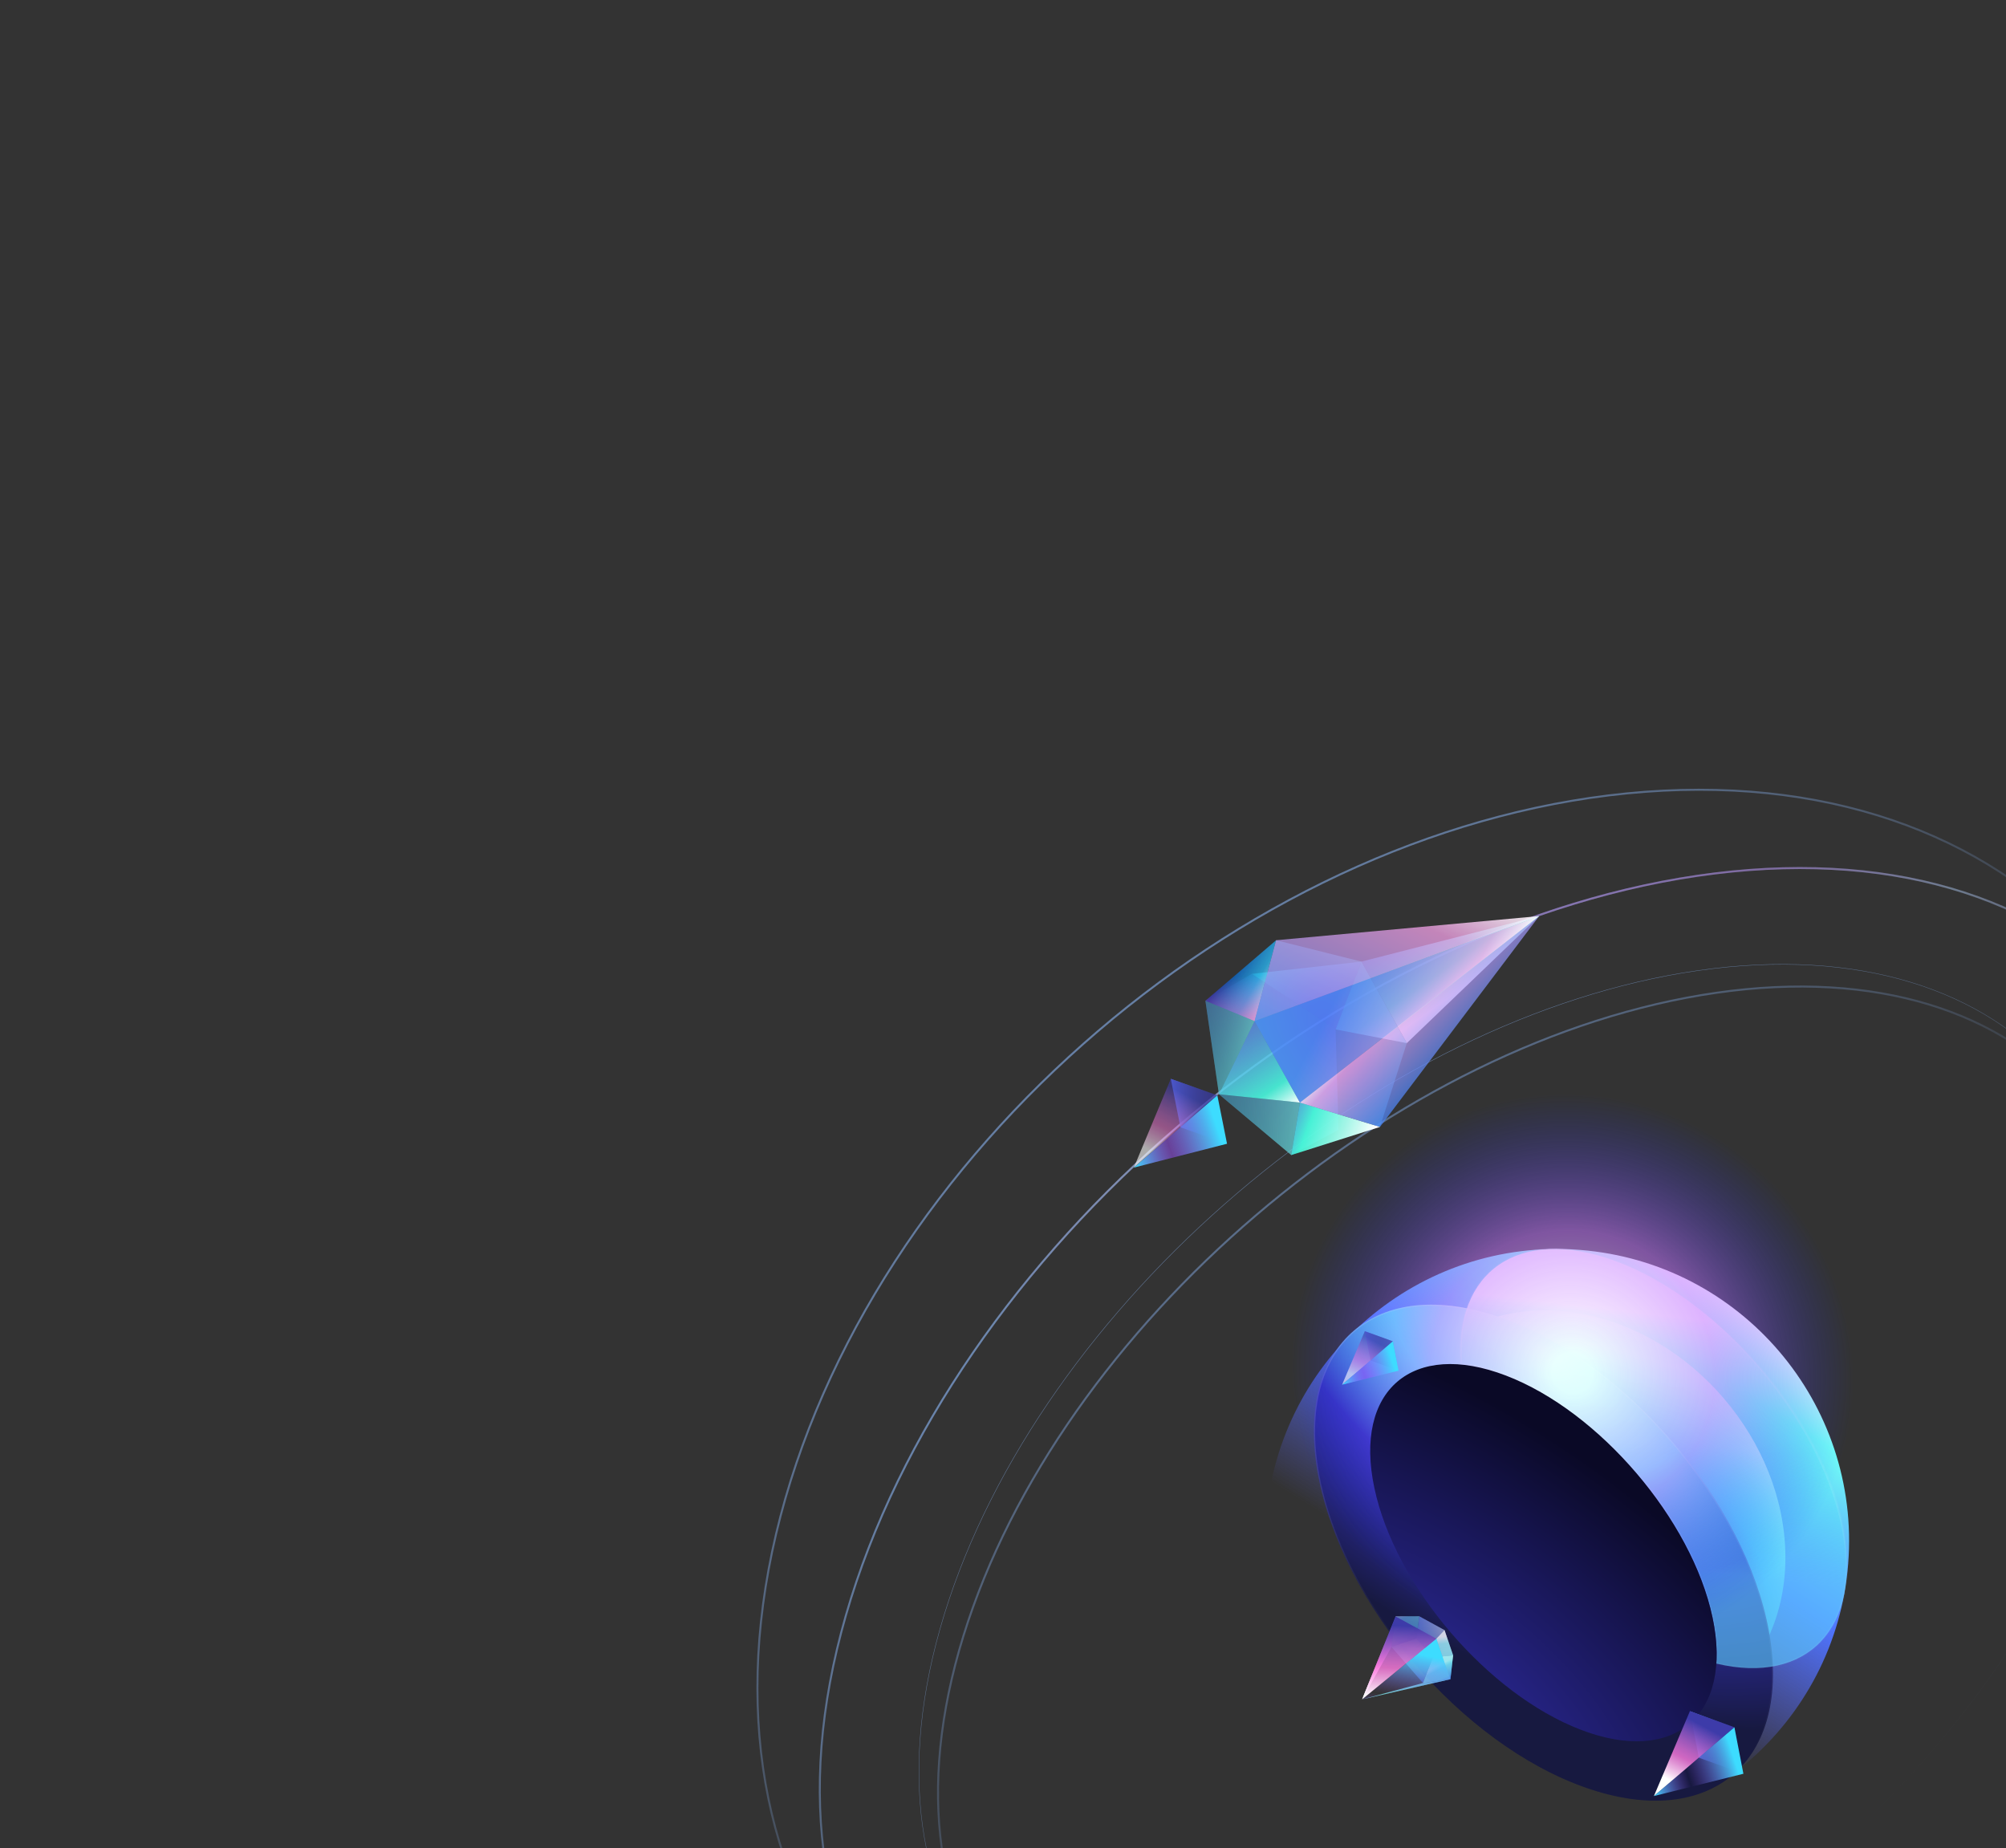 <svg width="585" height="539" viewBox="0 0 585 539" fill="none" xmlns="http://www.w3.org/2000/svg">
<rect x="0" y="0" width="585" height="539" fill="#333333" stroke="none"/>
<path d="M538.976 456.036C535.29 502.907 494.305 537.915 447.434 534.229C400.564 530.542 365.556 489.558 369.242 442.687C372.928 395.816 413.913 360.808 460.784 364.495C507.654 368.181 542.662 409.166 538.976 456.036Z" fill="url(#paint0_linear_103_153)"/>
<path d="M520.662 453.507C521.036 486.874 494.669 509.395 461.771 503.81C428.873 498.224 401.901 466.647 401.527 433.28C401.153 399.913 427.519 377.392 460.417 382.978C493.315 388.563 520.288 420.14 520.662 453.507Z" fill="url(#paint1_radial_103_153)"/>
<path d="M515.876 475.767C522.735 513.63 498.848 534.034 462.522 521.34C426.197 508.646 391.189 467.662 384.33 429.799C377.471 391.936 401.358 371.532 437.684 384.226C474.009 396.919 509.017 437.904 515.876 475.767Z" fill="url(#paint2_radial_103_153)"/>
<path d="M515.704 475.798C519.127 494.693 514.872 509.187 505.28 517.38C495.688 525.573 480.708 527.51 462.58 521.176C444.453 514.841 426.644 501.443 412.509 484.895C398.374 468.346 387.925 448.662 384.502 429.768C381.079 410.873 385.334 396.379 394.926 388.186C404.518 379.993 419.498 378.056 437.626 384.39C455.753 390.725 473.562 404.123 487.697 420.671C501.832 437.22 512.281 456.904 515.704 475.798Z" stroke="url(#paint3_linear_103_153)" stroke-opacity="0.2" stroke-width="0.349"/>
<mask id="path-5-inside-1_103_153" fill="white">
<path fill-rule="evenodd" clip-rule="evenodd" d="M500.534 485.12C500.805 481.084 500.454 476.578 499.412 471.66C493.372 443.133 466.4 411.556 439.168 401.131C434.474 399.334 430.079 398.282 426.049 397.919C423.973 370.843 442.86 357.41 470.937 367.674C501.416 378.817 531.184 413.666 537.424 445.512C543.173 474.849 526.952 491.404 500.534 485.12Z"/>
</mask>
<path fill-rule="evenodd" clip-rule="evenodd" d="M500.534 485.12C500.805 481.084 500.454 476.578 499.412 471.66C493.372 443.133 466.4 411.556 439.168 401.131C434.474 399.334 430.079 398.282 426.049 397.919C423.973 370.843 442.86 357.41 470.937 367.674C501.416 378.817 531.184 413.666 537.424 445.512C543.173 474.849 526.952 491.404 500.534 485.12Z" fill="url(#paint4_linear_103_153)"/>
<path d="M499.412 471.66L499.071 471.732L499.412 471.66ZM500.534 485.12L500.185 485.097L500.166 485.391L500.453 485.46L500.534 485.12ZM439.168 401.131L439.293 400.805L439.168 401.131ZM426.049 397.919L425.701 397.946L425.724 398.24L426.018 398.267L426.049 397.919ZM470.937 367.674L471.057 367.346L470.937 367.674ZM537.424 445.512L537.767 445.445L537.424 445.512ZM499.071 471.732C500.107 476.624 500.454 481.097 500.185 485.097L500.882 485.144C501.155 481.07 500.8 476.532 499.754 471.588L499.071 471.732ZM439.043 401.457C452.591 406.644 466.097 417.103 476.972 429.834C487.847 442.566 496.066 457.54 499.071 471.732L499.754 471.588C496.719 457.253 488.432 442.176 477.502 429.381C466.573 416.586 452.977 406.044 439.293 400.805L439.043 401.457ZM426.018 398.267C430.01 398.627 434.374 399.669 439.043 401.457L439.293 400.805C434.574 398.998 430.147 397.938 426.081 397.572L426.018 398.267ZM426.397 397.893C425.365 384.437 429.545 374.45 437.383 369.082C445.229 363.708 456.841 362.892 470.818 368.002L471.057 367.346C456.957 362.192 445.086 362.96 436.989 368.506C428.883 374.058 424.657 384.326 425.701 397.946L426.397 397.893ZM470.818 368.002C485.987 373.547 501.002 385.003 513.005 399.056C525.008 413.108 533.976 429.729 537.082 445.579L537.767 445.445C534.632 429.449 525.596 412.722 513.536 398.603C501.475 384.483 486.367 372.943 471.057 367.346L470.818 368.002ZM537.082 445.579C539.944 460.183 537.323 471.525 530.788 478.434C524.261 485.337 513.744 487.903 500.614 484.781L500.453 485.46C513.742 488.62 524.545 486.051 531.295 478.913C538.039 471.782 540.654 460.178 537.767 445.445L537.082 445.579Z" fill="url(#paint5_linear_103_153)" fill-opacity="0.3" mask="url(#path-5-inside-1_103_153)"/>
<g style="mix-blend-mode:lighten">
<ellipse cx="453.073" cy="405.026" rx="103.971" ry="101.27" transform="rotate(-130.503 453.073 405.026)" fill="url(#paint6_radial_103_153)" fill-opacity="0.6"/>
</g>
<path d="M499.411 471.66C505.451 500.186 488.272 514.86 461.041 504.435C433.809 494.009 406.837 462.432 400.796 433.906C394.756 405.379 411.935 390.705 439.167 401.131C466.399 411.556 493.371 443.133 499.411 471.66Z" fill="url(#paint7_radial_103_153)"/>
<path d="M399.609 616.067C352.885 622.757 316.282 610.526 294.831 585.412C273.379 560.299 267.021 522.234 280.933 477.13C294.846 432.025 326.388 388.461 366.15 354.497C405.913 320.533 453.873 296.189 500.598 289.499C547.322 282.808 583.925 295.039 605.376 320.153C626.827 345.266 633.186 383.331 619.274 428.435C605.361 473.54 573.819 517.104 534.056 551.068C494.294 585.032 446.334 609.376 399.609 616.067Z" stroke="url(#paint8_linear_103_153)" stroke-width="0.581"/>
<path d="M394.303 610.048C347.525 616.746 310.832 604.506 289.315 579.315C267.798 554.124 261.444 515.97 275.372 470.814C289.301 425.657 320.873 382.057 360.661 348.072C400.449 314.086 448.448 289.718 495.227 283.02C542.005 276.322 578.697 288.563 600.215 313.753C621.732 338.944 628.086 377.099 614.157 422.255C600.229 467.411 568.657 511.011 528.869 544.997C489.081 578.983 441.082 603.351 394.303 610.048Z" stroke="url(#paint9_linear_103_153)" stroke-width="0.116"/>
<path d="M389.486 638.353C334.775 645.118 291.47 629.765 265.645 599.532C239.821 569.298 231.426 524.126 246.661 471.145C261.897 418.161 297.875 367.435 343.738 328.259C389.602 289.084 445.329 261.479 500.043 254.713C554.754 247.948 598.059 263.301 623.883 293.534C649.708 323.767 658.103 368.94 642.867 421.921C627.631 474.904 591.654 525.631 545.79 564.807C499.927 603.982 444.2 631.587 389.486 638.353Z" stroke="url(#paint10_linear_103_153)" stroke-width="0.581"/>
<path d="M389.486 638.353C334.775 645.118 291.47 629.765 265.645 599.532C239.821 569.298 231.426 524.126 246.661 471.145C261.897 418.161 297.875 367.435 343.738 328.259C389.602 289.084 445.329 261.479 500.043 254.713C554.754 247.948 598.059 263.301 623.883 293.534C649.708 323.767 658.103 368.94 642.867 421.921C627.631 474.904 591.654 525.631 545.79 564.807C499.927 603.982 444.2 631.587 389.486 638.353Z" stroke="url(#paint11_linear_103_153)" stroke-opacity="0.2" stroke-width="0.581"/>
<path d="M384.639 632.662C327.796 636.928 281.68 618.304 253.046 584.782C224.412 551.26 213.226 502.799 226.327 447.322C239.428 391.841 274.336 339.869 320.195 300.697C366.054 261.526 422.844 235.172 479.691 230.905C536.533 226.639 582.65 245.263 611.284 278.785C639.918 312.307 651.103 360.768 638.003 416.245C624.902 471.726 589.994 523.698 544.135 562.87C498.276 602.041 441.486 628.395 384.639 632.662Z" stroke="url(#paint12_linear_103_153)" stroke-width="0.581"/>
<path d="M495.423 512.562L492.818 499.007L505.799 503.699L508.403 517.253L495.423 512.562Z" fill="url(#paint13_linear_103_153)"/>
<path d="M505.798 503.7L492.817 499.008L482.322 523.75L505.798 503.7Z" fill="url(#paint14_linear_103_153)"/>
<path d="M505.798 503.703L508.418 517.253L482.323 523.752L505.798 503.703Z" fill="url(#paint15_linear_103_153)"/>
<path d="M399.651 396.744L398.008 388.191L406.198 391.152L407.842 399.704L399.651 396.744Z" fill="url(#paint16_linear_103_153)"/>
<path d="M406.201 391.151L398.008 388.19L391.385 403.804L406.201 391.151Z" fill="url(#paint17_linear_103_153)" fill-opacity="0.6"/>
<path d="M406.199 391.15L407.852 399.702L391.384 403.804L406.199 391.15Z" fill="url(#paint18_linear_103_153)"/>
<path d="M344.244 328.729L341.435 314.607L355.008 319.413L357.817 333.534L344.244 328.729Z" fill="url(#paint19_linear_103_153)"/>
<path d="M355.007 319.415L341.434 314.609L330.655 340.489L355.007 319.415Z" fill="url(#paint20_linear_103_153)" fill-opacity="0.6"/>
<path d="M355.007 319.416L357.832 333.533L330.655 340.49L355.007 319.416Z" fill="url(#paint21_linear_103_153)"/>
<path d="M413.888 471.328L413.061 477.813L417.883 483.314L423.762 482.705L421.261 475.361L413.888 471.328Z" fill="url(#paint22_linear_103_153)" fill-opacity="0.7"/>
<path d="M397.223 495.564L414.969 490.784L422.986 489.683L397.223 495.564Z" fill="url(#paint23_linear_103_153)" fill-opacity="0.8"/>
<path d="M397.224 495.565L405.796 480.275L407.009 471.349L397.224 495.565Z" fill="url(#paint24_linear_103_153)"/>
<path d="M407.007 471.351L405.797 480.28L413.06 477.813L413.888 471.327L407.007 471.351Z" fill="url(#paint25_linear_103_153)" fill-opacity="0.6"/>
<path d="M414.968 490.783L405.798 480.278L413.062 477.811L417.883 483.312L414.968 490.783Z" fill="url(#paint26_linear_103_153)" fill-opacity="0.6"/>
<path d="M414.968 490.786L422.986 489.683L423.762 482.704L417.883 483.313L414.968 490.786Z" fill="url(#paint27_linear_103_153)" fill-opacity="0.8"/>
<path d="M397.223 495.564L418.888 477.849L422.986 489.683L397.223 495.564Z" fill="url(#paint28_linear_103_153)"/>
<path d="M397.223 495.564L418.886 477.848L407.009 471.347L397.223 495.564Z" fill="url(#paint29_linear_103_153)"/>
<path d="M422.986 489.684L418.888 477.848L421.261 475.359L423.761 482.707L422.986 489.684Z" fill="url(#paint30_linear_103_153)" fill-opacity="0.6"/>
<path d="M407.006 471.351L418.886 477.85L421.262 475.361L413.885 471.327L407.006 471.351Z" fill="url(#paint31_linear_103_153)" fill-opacity="0.6"/>
<path d="M397.026 280.416L410.256 304.191L389.473 300.186L397.026 280.416Z" fill="url(#paint32_linear_103_153)"/>
<path d="M397.027 280.416L410.257 304.191L448.869 267.136L397.027 280.416Z" fill="url(#paint33_linear_103_153)"/>
<path d="M365.04 283.999L389.484 300.184L397.027 280.416L365.04 283.999Z" fill="url(#paint34_linear_103_153)"/>
<path d="M390.351 329.484L389.484 300.183L365.041 284.001L351.525 291.85L355.478 319.107L376.556 336.833L390.351 329.484Z" fill="url(#paint35_linear_103_153)" fill-opacity="0.5"/>
<path d="M379.095 321.532L402.434 328.625L410.257 304.191L397.027 280.416L372.14 274.185L365.865 297.757L379.095 321.532Z" fill="url(#paint36_radial_103_153)" fill-opacity="0.5"/>
<path d="M365.865 297.757L379.095 321.531L355.474 319.106L365.865 297.757Z" fill="url(#paint37_linear_103_153)"/>
<path d="M365.865 297.757L379.096 321.532L448.869 267.135L365.865 297.757Z" fill="url(#paint38_linear_103_153)" fill-opacity="0.9"/>
<path d="M376.557 336.834L379.096 321.532L355.474 319.107L376.557 336.834Z" fill="url(#paint39_linear_103_153)" fill-opacity="0.5"/>
<path d="M351.524 291.848L365.865 297.757L355.475 319.109L351.524 291.848Z" fill="url(#paint40_linear_103_153)" fill-opacity="0.5"/>
<path d="M376.557 336.835L379.095 321.533L402.435 328.626L376.557 336.835Z" fill="url(#paint41_linear_103_153)"/>
<path d="M351.525 291.848L365.866 297.757L372.141 274.184L351.525 291.848Z" fill="url(#paint42_linear_103_153)"/>
<path d="M351.525 291.848L365.866 297.757L372.141 274.184L351.525 291.848Z" fill="url(#paint43_linear_103_153)" fill-opacity="0.6"/>
<path d="M448.871 267.135L379.096 321.533L402.435 328.626L448.871 267.135Z" fill="url(#paint44_linear_103_153)" fill-opacity="0.9"/>
<path d="M448.87 267.134L365.864 297.754L372.138 274.182L448.87 267.134Z" fill="url(#paint45_linear_103_153)" fill-opacity="0.9"/>
<defs>
<linearGradient id="paint0_linear_103_153" x1="490.985" y1="373.065" x2="430.435" y2="469.584" gradientUnits="userSpaceOnUse">
<stop stop-color="white"/>
<stop offset="0.166" stop-color="#71FFF6"/>
<stop offset="0.552" stop-color="#4F75FF"/>
<stop offset="1" stop-color="#5E64FF" stop-opacity="0"/>
</linearGradient>
<radialGradient id="paint1_radial_103_153" cx="0" cy="0" r="1" gradientUnits="userSpaceOnUse" gradientTransform="translate(455.095 467.565) rotate(-77.979) scale(75.833 90.509)">
<stop offset="0.406" stop-color="#3330B1" stop-opacity="0.1"/>
<stop offset="0.679" stop-color="#58FFFF" stop-opacity="0.5"/>
<stop offset="1" stop-color="white"/>
</radialGradient>
<radialGradient id="paint2_radial_103_153" cx="0" cy="0" r="1" gradientUnits="userSpaceOnUse" gradientTransform="translate(449.52 393.708) rotate(123.322) scale(96.499 165.291)">
<stop stop-color="white"/>
<stop offset="0.298" stop-color="#5EF5FF"/>
<stop offset="0.538" stop-color="#3432BD"/>
<stop offset="0.914" stop-color="#171940"/>
</radialGradient>
<linearGradient id="paint3_linear_103_153" x1="446.566" y1="387.423" x2="423.019" y2="490.666" gradientUnits="userSpaceOnUse">
<stop stop-color="white"/>
<stop offset="1" stop-color="white" stop-opacity="0"/>
</linearGradient>
<linearGradient id="paint4_linear_103_153" x1="488.705" y1="383.984" x2="480.415" y2="456.375" gradientUnits="userSpaceOnUse">
<stop stop-color="white"/>
<stop offset="0.502" stop-color="#4FFFF4" stop-opacity="0.1"/>
<stop offset="1" stop-color="#5ECFFF" stop-opacity="0.6"/>
</linearGradient>
<linearGradient id="paint5_linear_103_153" x1="481.796" y1="352.422" x2="494.051" y2="515.024" gradientUnits="userSpaceOnUse">
<stop stop-color="white"/>
<stop offset="1" stop-color="white" stop-opacity="0"/>
</linearGradient>
<radialGradient id="paint6_radial_103_153" cx="0" cy="0" r="1" gradientUnits="userSpaceOnUse" gradientTransform="translate(453.073 412.204) rotate(80.778) scale(80.505 82.701)">
<stop offset="0.073" stop-color="white"/>
<stop offset="0.508" stop-color="#C173FF" stop-opacity="0.9"/>
<stop offset="1" stop-color="#0E26FF" stop-opacity="0"/>
</radialGradient>
<radialGradient id="paint7_radial_103_153" cx="0" cy="0" r="1" gradientUnits="userSpaceOnUse" gradientTransform="translate(404.491 505.599) rotate(-55.689) scale(98.597 173.478)">
<stop stop-color="#3330B1"/>
<stop offset="1" stop-color="#0A0926"/>
</radialGradient>
<linearGradient id="paint8_linear_103_153" x1="325.518" y1="306.927" x2="460.947" y2="465.477" gradientUnits="userSpaceOnUse">
<stop stop-color="#8FBCFF" stop-opacity="0.6"/>
<stop offset="1" stop-color="#8FBCFF" stop-opacity="0"/>
</linearGradient>
<linearGradient id="paint9_linear_103_153" x1="353.311" y1="339.467" x2="528.907" y2="545.041" gradientUnits="userSpaceOnUse">
<stop stop-color="#8FBCFF" stop-opacity="0.6"/>
<stop offset="1" stop-color="#8FBCFF" stop-opacity="0"/>
</linearGradient>
<linearGradient id="paint10_linear_103_153" x1="288.851" y1="264.002" x2="474.487" y2="481.33" gradientUnits="userSpaceOnUse">
<stop stop-color="white" stop-opacity="0.6"/>
<stop offset="0.344" stop-color="#8FBCFF" stop-opacity="0.6"/>
<stop offset="1" stop-color="#8FBCFF" stop-opacity="0"/>
</linearGradient>
<linearGradient id="paint11_linear_103_153" x1="458.468" y1="266.017" x2="476.049" y2="342.167" gradientUnits="userSpaceOnUse">
<stop stop-color="#FF48D7"/>
<stop offset="0.234" stop-color="white" stop-opacity="0.766"/>
<stop offset="1" stop-color="#FF48D7" stop-opacity="0"/>
</linearGradient>
<linearGradient id="paint12_linear_103_153" x1="310.259" y1="289.064" x2="444.656" y2="446.406" gradientUnits="userSpaceOnUse">
<stop stop-color="#8FBCFF" stop-opacity="0.6"/>
<stop offset="1" stop-color="#8FBCFF" stop-opacity="0"/>
</linearGradient>
<linearGradient id="paint13_linear_103_153" x1="492.153" y1="507.465" x2="509.069" y2="508.795" gradientUnits="userSpaceOnUse">
<stop stop-color="#6083FF"/>
<stop offset="1" stop-color="#0C1E5E" stop-opacity="0"/>
</linearGradient>
<linearGradient id="paint14_linear_103_153" x1="496.155" y1="497.242" x2="482.251" y2="523.667" gradientUnits="userSpaceOnUse">
<stop offset="0.171" stop-color="#3D3BA9"/>
<stop offset="0.538" stop-color="#FF7BE2" stop-opacity="0.8"/>
<stop offset="0.792" stop-color="white"/>
</linearGradient>
<linearGradient id="paint15_linear_103_153" x1="482.415" y1="523.86" x2="507.318" y2="515.732" gradientUnits="userSpaceOnUse">
<stop stop-color="#3DDCFF"/>
<stop offset="0.427" stop-color="#9D50FF" stop-opacity="0"/>
<stop offset="0.977" stop-color="#3DDCFF"/>
</linearGradient>
<linearGradient id="paint16_linear_103_153" x1="397.588" y1="393.528" x2="408.262" y2="394.368" gradientUnits="userSpaceOnUse">
<stop stop-color="#6083FF"/>
<stop offset="1" stop-color="#0C1E5E" stop-opacity="0"/>
</linearGradient>
<linearGradient id="paint17_linear_103_153" x1="400.115" y1="387.075" x2="391.341" y2="403.752" gradientUnits="userSpaceOnUse">
<stop offset="0.171" stop-color="#3D3BA9"/>
<stop offset="0.538" stop-color="#FF7BE2" stop-opacity="0.8"/>
<stop offset="0.792" stop-color="white"/>
</linearGradient>
<linearGradient id="paint18_linear_103_153" x1="391.442" y1="403.872" x2="407.158" y2="398.742" gradientUnits="userSpaceOnUse">
<stop stop-color="#3DDCFF"/>
<stop offset="0.427" stop-color="#9D50FF" stop-opacity="0.5"/>
<stop offset="0.977" stop-color="#3DDCFF"/>
</linearGradient>
<linearGradient id="paint19_linear_103_153" x1="340.799" y1="323.434" x2="358.453" y2="324.707" gradientUnits="userSpaceOnUse">
<stop stop-color="#6083FF"/>
<stop offset="1" stop-color="#0C1E5E" stop-opacity="0"/>
</linearGradient>
<linearGradient id="paint20_linear_103_153" x1="344.905" y1="312.744" x2="330.581" y2="340.403" gradientUnits="userSpaceOnUse">
<stop offset="0.171" stop-color="#3D3BA9"/>
<stop offset="0.538" stop-color="#FF7BE2" stop-opacity="0.8"/>
<stop offset="0.792" stop-color="white"/>
</linearGradient>
<linearGradient id="paint21_linear_103_153" x1="330.752" y1="340.602" x2="356.674" y2="331.954" gradientUnits="userSpaceOnUse">
<stop stop-color="#3DDCFF"/>
<stop offset="0.427" stop-color="#9D50FF" stop-opacity="0.5"/>
<stop offset="0.977" stop-color="#3DDCFF"/>
</linearGradient>
<linearGradient id="paint22_linear_103_153" x1="410.775" y1="475.71" x2="422.209" y2="476.405" gradientUnits="userSpaceOnUse">
<stop stop-color="#6587FF"/>
<stop offset="1" stop-color="#D8E0FF" stop-opacity="0.9"/>
</linearGradient>
<linearGradient id="paint23_linear_103_153" x1="413.343" y1="481.795" x2="421.878" y2="496.889" gradientUnits="userSpaceOnUse">
<stop offset="0.135" stop-color="white"/>
<stop offset="0.281" stop-color="#89F8FF" stop-opacity="0.935"/>
<stop offset="0.646" stop-color="#71F6FF" stop-opacity="0.921"/>
<stop offset="1" stop-color="#4A72FF" stop-opacity="0.9"/>
</linearGradient>
<linearGradient id="paint24_linear_103_153" x1="397.289" y1="478.393" x2="405.036" y2="491.415" gradientUnits="userSpaceOnUse">
<stop offset="0.171" stop-color="#3D3BA9"/>
<stop offset="0.538" stop-color="#FF7BE2" stop-opacity="0.8"/>
<stop offset="0.792" stop-color="white"/>
</linearGradient>
<linearGradient id="paint25_linear_103_153" x1="410.162" y1="468.656" x2="414.089" y2="477.576" gradientUnits="userSpaceOnUse">
<stop offset="0.135" stop-color="white"/>
<stop offset="0.281" stop-color="#89F8FF" stop-opacity="0.935"/>
<stop offset="0.646" stop-color="#71F6FF" stop-opacity="0.921"/>
<stop offset="1" stop-color="#4A72FF" stop-opacity="0.9"/>
</linearGradient>
<linearGradient id="paint26_linear_103_153" x1="408.655" y1="477.838" x2="405.316" y2="487.381" gradientUnits="userSpaceOnUse">
<stop offset="0.135" stop-color="white"/>
<stop offset="0.281" stop-color="#89F8FF" stop-opacity="0.935"/>
<stop offset="0.646" stop-color="#71F6FF" stop-opacity="0.921"/>
<stop offset="1" stop-color="#4A72FF" stop-opacity="0.9"/>
</linearGradient>
<linearGradient id="paint27_linear_103_153" x1="422.556" y1="482.88" x2="426.087" y2="489.672" gradientUnits="userSpaceOnUse">
<stop offset="0.135" stop-color="white"/>
<stop offset="0.281" stop-color="#89F8FF" stop-opacity="0.935"/>
<stop offset="0.646" stop-color="#71F6FF" stop-opacity="0.921"/>
<stop offset="1" stop-color="#4A72FF" stop-opacity="0.9"/>
</linearGradient>
<linearGradient id="paint28_linear_103_153" x1="405.307" y1="504.859" x2="409.678" y2="481.097" gradientUnits="userSpaceOnUse">
<stop stop-color="#3DDCFF"/>
<stop offset="0.427" stop-color="#9D50FF" stop-opacity="0"/>
<stop offset="0.977" stop-color="#3DDCFF"/>
</linearGradient>
<linearGradient id="paint29_linear_103_153" x1="415.923" y1="468.652" x2="414.218" y2="502.478" gradientUnits="userSpaceOnUse">
<stop offset="0.171" stop-color="#3D3BA9"/>
<stop offset="0.538" stop-color="#FF7BE2" stop-opacity="0.8"/>
<stop offset="0.792" stop-color="white"/>
</linearGradient>
<linearGradient id="paint30_linear_103_153" x1="422.157" y1="475.056" x2="424.451" y2="489.225" gradientUnits="userSpaceOnUse">
<stop offset="0.135" stop-color="white"/>
<stop offset="0.281" stop-color="#89F8FF" stop-opacity="0.935"/>
<stop offset="0.646" stop-color="#71F6FF" stop-opacity="0.921"/>
<stop offset="1" stop-color="#4A72FF" stop-opacity="0.9"/>
</linearGradient>
<linearGradient id="paint31_linear_103_153" x1="411.116" y1="476.163" x2="418.557" y2="469.808" gradientUnits="userSpaceOnUse">
<stop stop-color="#3E5ABE"/>
<stop offset="1" stop-color="#3E5ABE" stop-opacity="0"/>
</linearGradient>
<linearGradient id="paint32_linear_103_153" x1="378.098" y1="322.086" x2="358.721" y2="294.511" gradientUnits="userSpaceOnUse">
<stop stop-color="white"/>
<stop offset="0.227" stop-color="#47FFDE" stop-opacity="0.8"/>
<stop offset="1" stop-color="#6D61FF" stop-opacity="0.5"/>
</linearGradient>
<linearGradient id="paint33_linear_103_153" x1="378.098" y1="322.088" x2="358.721" y2="294.513" gradientUnits="userSpaceOnUse">
<stop stop-color="white"/>
<stop offset="0.227" stop-color="#47FFDE" stop-opacity="0.8"/>
<stop offset="1" stop-color="#6D61FF" stop-opacity="0.5"/>
</linearGradient>
<linearGradient id="paint34_linear_103_153" x1="370.776" y1="274.944" x2="380.432" y2="294.52" gradientUnits="userSpaceOnUse">
<stop stop-color="white"/>
<stop offset="0.227" stop-color="#47FFDE" stop-opacity="0.8"/>
<stop offset="1" stop-color="#6D61FF" stop-opacity="0.5"/>
</linearGradient>
<linearGradient id="paint35_linear_103_153" x1="397.658" y1="295.634" x2="347.304" y2="323.655" gradientUnits="userSpaceOnUse">
<stop stop-color="#6D61FF"/>
<stop offset="1" stop-color="#47FFDE"/>
</linearGradient>
<radialGradient id="paint36_radial_103_153" cx="0" cy="0" r="1" gradientUnits="userSpaceOnUse" gradientTransform="translate(388.061 300.974) rotate(-119.095) scale(46.126 26.403)">
<stop stop-color="#6D61FF"/>
<stop offset="1" stop-color="#47FFDE"/>
</radialGradient>
<linearGradient id="paint37_linear_103_153" x1="378.097" y1="322.087" x2="358.721" y2="294.512" gradientUnits="userSpaceOnUse">
<stop stop-color="white"/>
<stop offset="0.227" stop-color="#47FFDE" stop-opacity="0.8"/>
<stop offset="1" stop-color="#6D61FF" stop-opacity="0.5"/>
</linearGradient>
<linearGradient id="paint38_linear_103_153" x1="370.68" y1="320.714" x2="410.691" y2="341.33" gradientUnits="userSpaceOnUse">
<stop offset="0.073" stop-color="#4B86FA" stop-opacity="0.8"/>
<stop offset="0.792" stop-color="#FCA6EF" stop-opacity="0.8"/>
<stop offset="1" stop-color="white"/>
</linearGradient>
<linearGradient id="paint39_linear_103_153" x1="378.738" y1="320.89" x2="353.964" y2="319.79" gradientUnits="userSpaceOnUse">
<stop stop-color="#7BFFE7" stop-opacity="0.8"/>
<stop offset="1" stop-color="#322994" stop-opacity="0.5"/>
</linearGradient>
<linearGradient id="paint40_linear_103_153" x1="366.222" y1="298.399" x2="349.783" y2="295.553" gradientUnits="userSpaceOnUse">
<stop stop-color="#7BFFE7" stop-opacity="0.9"/>
<stop offset="1" stop-color="#322994" stop-opacity="0.5"/>
</linearGradient>
<linearGradient id="paint41_linear_103_153" x1="401.071" y1="329.385" x2="371.28" y2="318.457" gradientUnits="userSpaceOnUse">
<stop stop-color="white"/>
<stop offset="0.587" stop-color="#47FFDE" stop-opacity="0.9"/>
<stop offset="1" stop-color="#6D61FF" stop-opacity="0.5"/>
</linearGradient>
<linearGradient id="paint42_linear_103_153" x1="352.461" y1="291.903" x2="367.513" y2="300.594" gradientUnits="userSpaceOnUse">
<stop stop-color="#0A3892"/>
<stop offset="0.536" stop-color="#29B2ED" stop-opacity="0.8"/>
<stop offset="0.968" stop-color="white"/>
</linearGradient>
<linearGradient id="paint43_linear_103_153" x1="362.552" y1="300.622" x2="361.638" y2="284.854" gradientUnits="userSpaceOnUse">
<stop stop-color="#FF439D"/>
<stop offset="1" stop-color="#FF43D6" stop-opacity="0"/>
</linearGradient>
<linearGradient id="paint44_linear_103_153" x1="439.722" y1="292.06" x2="421.153" y2="274.225" gradientUnits="userSpaceOnUse">
<stop offset="0.073" stop-color="#4B86FA" stop-opacity="0.8"/>
<stop offset="0.792" stop-color="#FCA6EF" stop-opacity="0.8"/>
<stop offset="1" stop-color="white"/>
</linearGradient>
<linearGradient id="paint45_linear_103_153" x1="298.592" y1="286.09" x2="333.439" y2="212.512" gradientUnits="userSpaceOnUse">
<stop offset="0.073" stop-color="#4B86FA" stop-opacity="0.8"/>
<stop offset="0.792" stop-color="#FCA6EF" stop-opacity="0.8"/>
<stop offset="1" stop-color="white"/>
</linearGradient>
</defs>
</svg>
